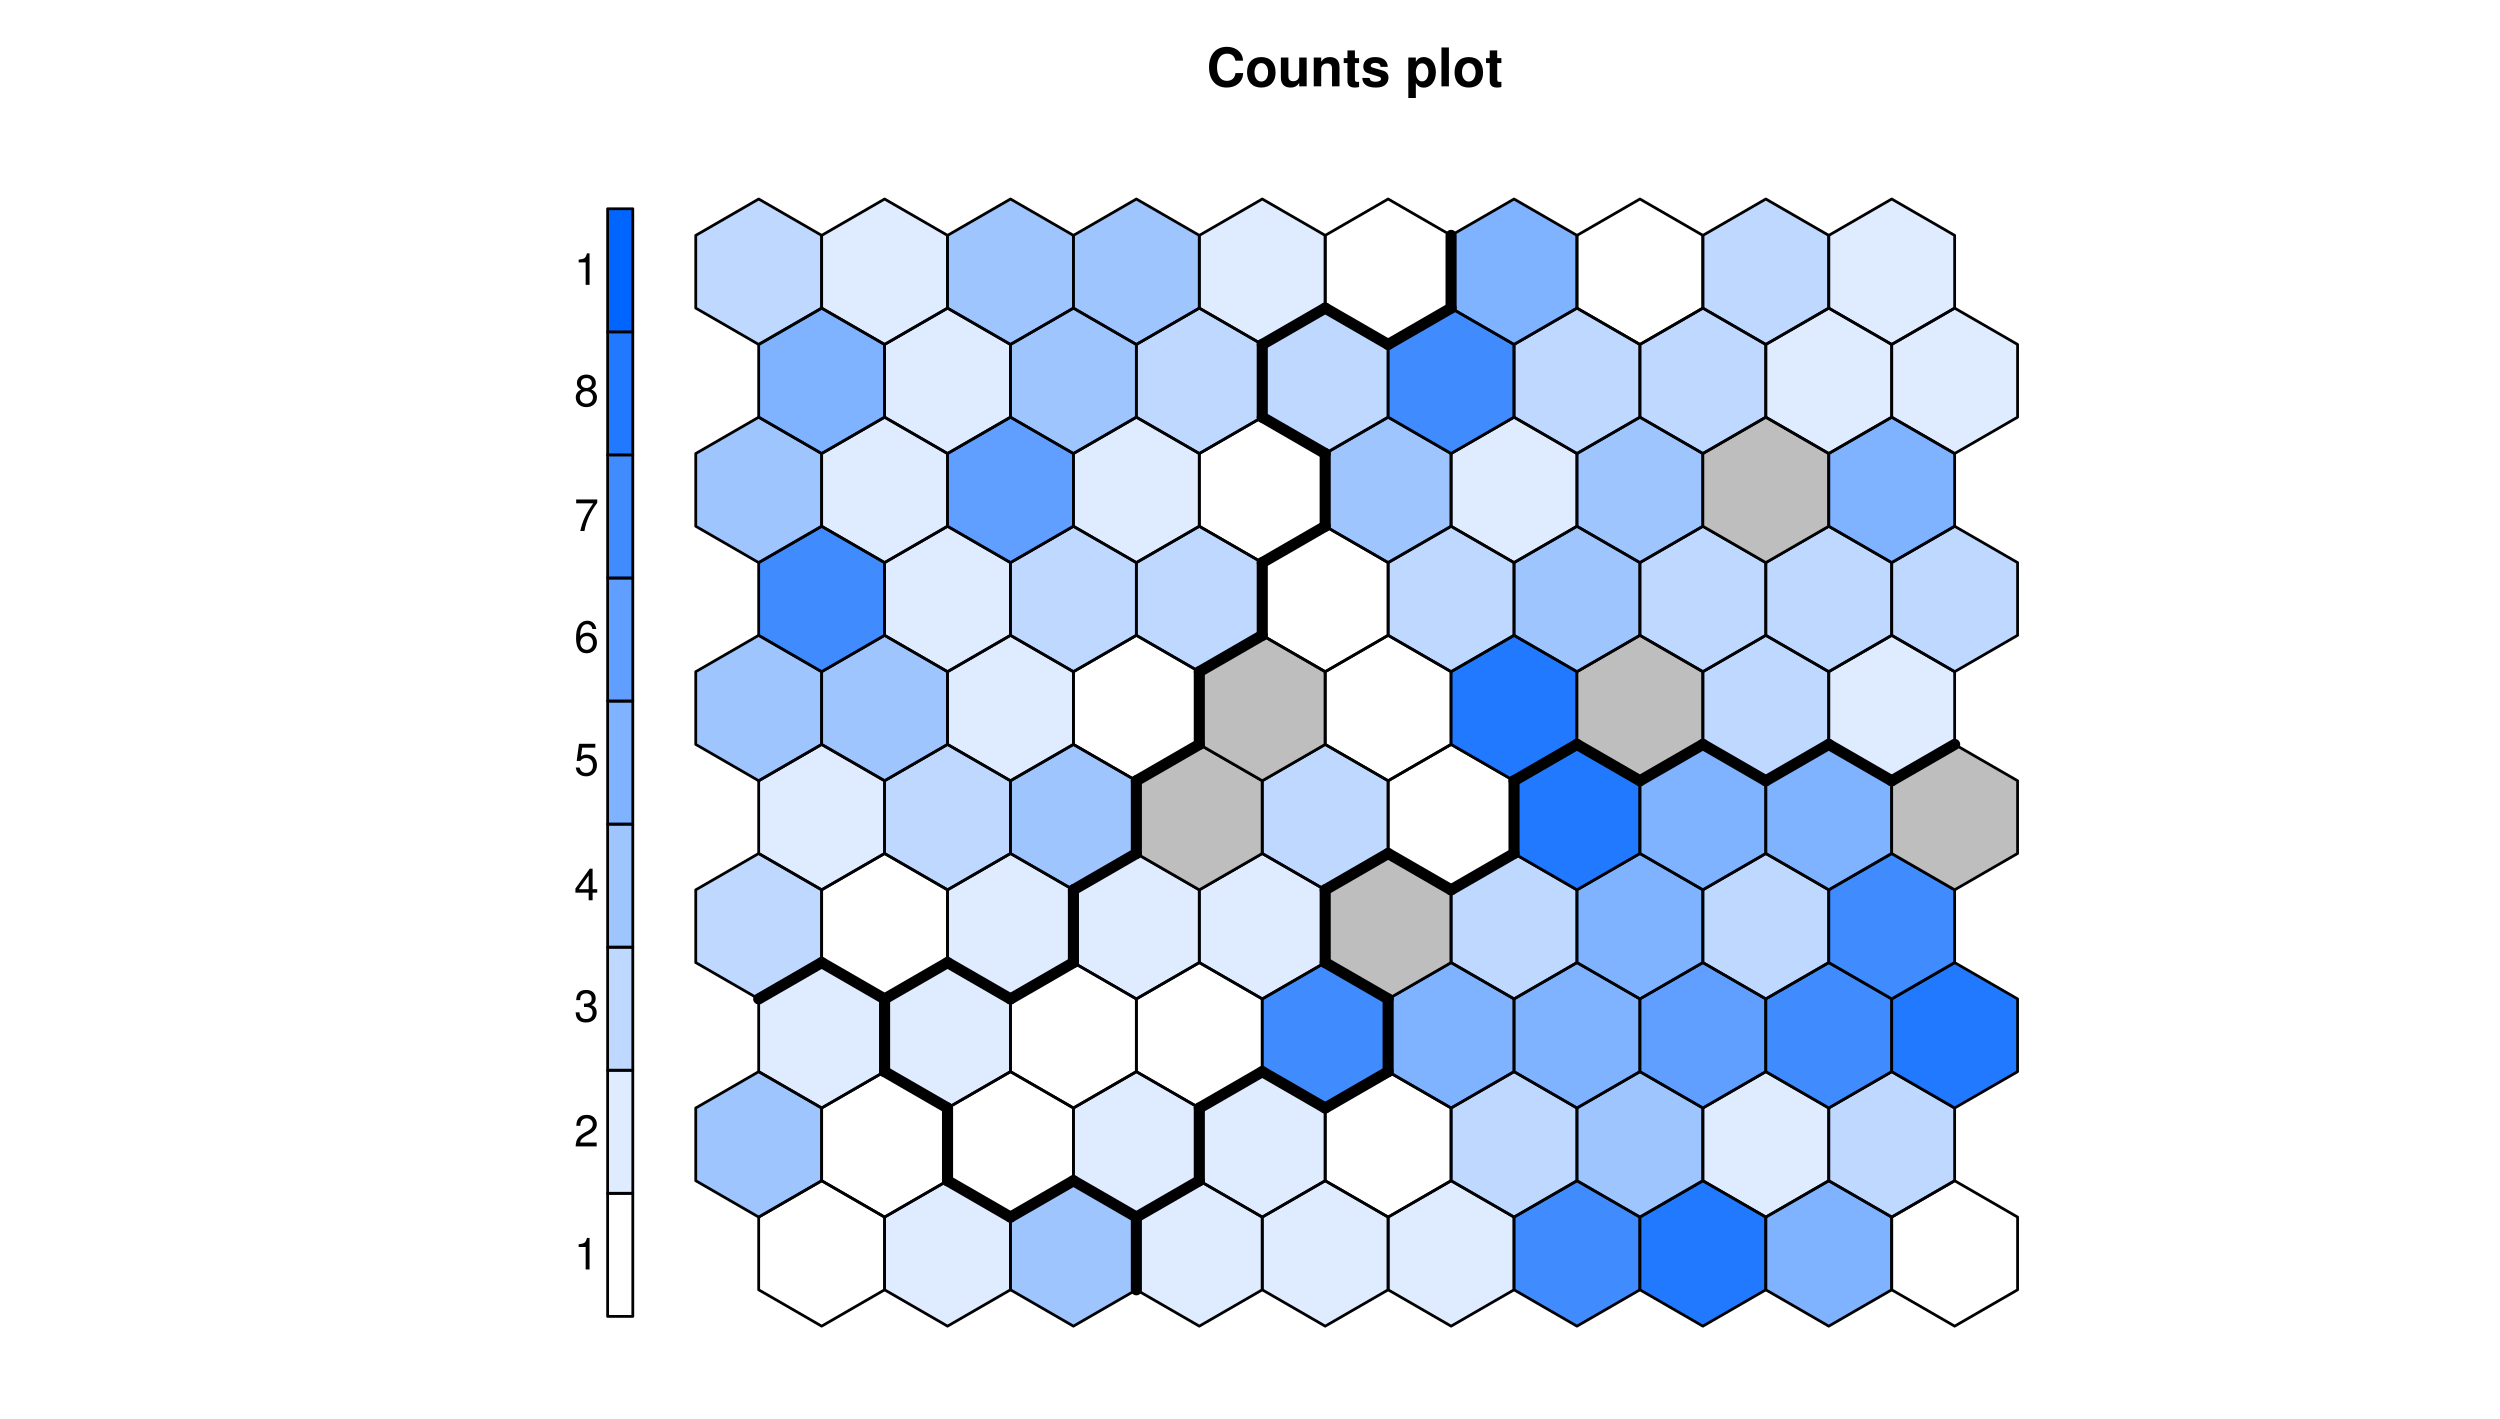 <?xml version="1.0" encoding="UTF-8"?>
<svg xmlns="http://www.w3.org/2000/svg" xmlns:xlink="http://www.w3.org/1999/xlink" width="675pt" height="383pt" viewBox="0 0 675 383" version="1.1">
<defs>
<g>
<symbol overflow="visible" id="glyph0-0">
<path style="stroke:none;" d=""/>
</symbol>
<symbol overflow="visible" id="glyph0-1">
<path style="stroke:none;" d="M 9.828 -6.938 C 9.75 -7.844 9.562 -8.422 9.125 -9.016 C 8.312 -10.078 7.016 -10.672 5.453 -10.672 C 2.484 -10.672 0.641 -8.562 0.641 -5.156 C 0.641 -1.781 2.469 0.328 5.391 0.328 C 8 0.328 9.734 -1.188 9.875 -3.594 L 7.766 -3.594 C 7.641 -2.25 6.781 -1.484 5.453 -1.484 C 3.781 -1.484 2.797 -2.844 2.797 -5.125 C 2.797 -7.453 3.812 -8.828 5.516 -8.828 C 6.266 -8.828 6.891 -8.578 7.297 -8.062 C 7.516 -7.781 7.641 -7.5 7.766 -6.938 Z M 9.828 -6.938 "/>
</symbol>
<symbol overflow="visible" id="glyph0-2">
<path style="stroke:none;" d="M 4.344 -7.906 C 1.953 -7.906 0.5 -6.344 0.5 -3.781 C 0.5 -1.219 1.953 0.328 4.344 0.328 C 6.719 0.328 8.203 -1.234 8.203 -3.734 C 8.203 -6.375 6.766 -7.906 4.344 -7.906 Z M 4.344 -6.281 C 5.453 -6.281 6.188 -5.281 6.188 -3.766 C 6.188 -2.312 5.438 -1.297 4.344 -1.297 C 3.25 -1.297 2.516 -2.312 2.516 -3.781 C 2.516 -5.266 3.25 -6.281 4.344 -6.281 Z M 4.344 -6.281 "/>
</symbol>
<symbol overflow="visible" id="glyph0-3">
<path style="stroke:none;" d="M 7.797 0 L 7.797 -7.781 L 5.781 -7.781 L 5.781 -2.906 C 5.781 -1.984 5.125 -1.391 4.156 -1.391 C 3.281 -1.391 2.859 -1.844 2.859 -2.781 L 2.859 -7.781 L 0.828 -7.781 L 0.828 -2.359 C 0.828 -0.641 1.781 0.328 3.438 0.328 C 4.5 0.328 5.203 -0.062 5.781 -0.922 L 5.781 0 Z M 7.797 0 "/>
</symbol>
<symbol overflow="visible" id="glyph0-4">
<path style="stroke:none;" d="M 0.906 -7.781 L 0.906 0 L 2.922 0 L 2.922 -4.672 C 2.922 -5.594 3.578 -6.188 4.547 -6.188 C 5.422 -6.188 5.844 -5.719 5.844 -4.797 L 5.844 0 L 7.859 0 L 7.859 -5.219 C 7.859 -6.922 6.922 -7.906 5.266 -7.906 C 4.203 -7.906 3.5 -7.516 2.922 -6.656 L 2.922 -7.781 Z M 0.906 -7.781 "/>
</symbol>
<symbol overflow="visible" id="glyph0-5">
<path style="stroke:none;" d="M 4.344 -7.625 L 3.219 -7.625 L 3.219 -9.703 L 1.203 -9.703 L 1.203 -7.625 L 0.203 -7.625 L 0.203 -6.281 L 1.203 -6.281 L 1.203 -1.5 C 1.203 -0.281 1.844 0.328 3.172 0.328 C 3.609 0.328 3.969 0.281 4.344 0.172 L 4.344 -1.234 C 4.141 -1.203 4.016 -1.203 3.875 -1.203 C 3.344 -1.203 3.219 -1.359 3.219 -2.047 L 3.219 -6.281 L 4.344 -6.281 Z M 4.344 -7.625 "/>
</symbol>
<symbol overflow="visible" id="glyph0-6">
<path style="stroke:none;" d="M 7.281 -5.266 C 7.25 -6.922 5.984 -7.906 3.891 -7.906 C 1.922 -7.906 0.688 -6.922 0.688 -5.312 C 0.688 -4.797 0.844 -4.344 1.125 -4.047 C 1.391 -3.781 1.641 -3.641 2.391 -3.406 L 4.797 -2.656 C 5.297 -2.5 5.469 -2.328 5.469 -2.016 C 5.469 -1.547 4.906 -1.25 3.969 -1.25 C 3.453 -1.25 3.047 -1.359 2.781 -1.531 C 2.562 -1.688 2.484 -1.844 2.391 -2.266 L 0.422 -2.266 C 0.469 -0.562 1.734 0.328 4.094 0.328 C 5.172 0.328 6 0.094 6.562 -0.359 C 7.141 -0.828 7.484 -1.547 7.484 -2.312 C 7.484 -3.312 6.984 -3.969 5.969 -4.266 L 3.422 -5 C 2.859 -5.172 2.703 -5.281 2.703 -5.609 C 2.703 -6.031 3.172 -6.328 3.875 -6.328 C 4.844 -6.328 5.312 -5.984 5.328 -5.266 Z M 7.281 -5.266 "/>
</symbol>
<symbol overflow="visible" id="glyph0-7">
<path style="stroke:none;" d=""/>
</symbol>
<symbol overflow="visible" id="glyph0-8">
<path style="stroke:none;" d="M 2.859 -7.781 L 0.828 -7.781 L 0.828 3.141 L 2.859 3.141 L 2.859 -0.922 C 3.344 -0.062 4.031 0.344 5.016 0.344 C 6.891 0.344 8.266 -1.406 8.266 -3.781 C 8.266 -4.875 7.953 -5.969 7.438 -6.688 C 6.922 -7.422 5.953 -7.906 5.016 -7.906 C 4.031 -7.906 3.344 -7.484 2.859 -6.625 Z M 4.547 -6.219 C 5.578 -6.219 6.25 -5.234 6.25 -3.75 C 6.25 -2.328 5.547 -1.344 4.547 -1.344 C 3.547 -1.344 2.859 -2.312 2.859 -3.781 C 2.859 -5.234 3.547 -6.219 4.547 -6.219 Z M 4.547 -6.219 "/>
</symbol>
<symbol overflow="visible" id="glyph0-9">
<path style="stroke:none;" d="M 2.984 -10.5 L 0.969 -10.5 L 0.969 0 L 2.984 0 Z M 2.984 -10.5 "/>
</symbol>
<symbol overflow="visible" id="glyph1-0">
<path style="stroke:none;" d=""/>
</symbol>
<symbol overflow="visible" id="glyph1-1">
<path style="stroke:none;" d="M 3.109 -6.062 L 3.109 0 L 4.156 0 L 4.156 -8.516 L 3.469 -8.516 C 3.094 -7.203 2.859 -7.016 1.219 -6.812 L 1.219 -6.062 Z M 3.109 -6.062 "/>
</symbol>
<symbol overflow="visible" id="glyph1-2">
<path style="stroke:none;" d="M 6.078 -1.047 L 1.594 -1.047 C 1.703 -1.734 2.094 -2.188 3.125 -2.797 L 4.328 -3.438 C 5.516 -4.094 6.125 -4.969 6.125 -6.016 C 6.125 -6.719 5.844 -7.375 5.344 -7.844 C 4.844 -8.297 4.219 -8.516 3.406 -8.516 C 2.328 -8.516 1.531 -8.125 1.062 -7.406 C 0.75 -6.953 0.625 -6.422 0.594 -5.562 L 1.656 -5.562 C 1.688 -6.125 1.766 -6.484 1.906 -6.75 C 2.188 -7.266 2.734 -7.578 3.375 -7.578 C 4.328 -7.578 5.047 -6.906 5.047 -5.984 C 5.047 -5.312 4.656 -4.734 3.906 -4.312 L 2.797 -3.688 C 1.016 -2.672 0.5 -1.875 0.406 0 L 6.078 0 Z M 6.078 -1.047 "/>
</symbol>
<symbol overflow="visible" id="glyph1-3">
<path style="stroke:none;" d="M 2.656 -3.906 L 3.234 -3.906 C 4.391 -3.906 4.984 -3.391 4.984 -2.359 C 4.984 -1.297 4.328 -0.656 3.234 -0.656 C 2.078 -0.656 1.516 -1.234 1.438 -2.469 L 0.391 -2.469 C 0.438 -1.781 0.547 -1.344 0.75 -0.953 C 1.188 -0.141 2.031 0.281 3.188 0.281 C 4.938 0.281 6.078 -0.766 6.078 -2.375 C 6.078 -3.453 5.656 -4.062 4.625 -4.406 C 5.422 -4.719 5.812 -5.312 5.812 -6.172 C 5.812 -7.625 4.844 -8.516 3.234 -8.516 C 1.516 -8.516 0.594 -7.578 0.562 -5.766 L 1.625 -5.766 C 1.625 -6.281 1.688 -6.562 1.812 -6.828 C 2.047 -7.297 2.578 -7.578 3.234 -7.578 C 4.172 -7.578 4.734 -7.031 4.734 -6.125 C 4.734 -5.531 4.531 -5.172 4.062 -4.984 C 3.766 -4.859 3.391 -4.812 2.656 -4.797 Z M 2.656 -3.906 "/>
</symbol>
<symbol overflow="visible" id="glyph1-4">
<path style="stroke:none;" d="M 3.922 -2.047 L 3.922 0 L 4.984 0 L 4.984 -2.047 L 6.234 -2.047 L 6.234 -2.984 L 4.984 -2.984 L 4.984 -8.516 L 4.203 -8.516 L 0.344 -3.156 L 0.344 -2.047 Z M 3.922 -2.984 L 1.266 -2.984 L 3.922 -6.703 Z M 3.922 -2.984 "/>
</symbol>
<symbol overflow="visible" id="glyph1-5">
<path style="stroke:none;" d="M 5.719 -8.516 L 1.312 -8.516 L 0.688 -3.875 L 1.656 -3.875 C 2.141 -4.469 2.562 -4.672 3.219 -4.672 C 4.359 -4.672 5.078 -3.891 5.078 -2.625 C 5.078 -1.406 4.375 -0.656 3.219 -0.656 C 2.297 -0.656 1.734 -1.125 1.469 -2.094 L 0.422 -2.094 C 0.562 -1.391 0.688 -1.062 0.938 -0.75 C 1.422 -0.094 2.281 0.281 3.234 0.281 C 4.953 0.281 6.156 -0.969 6.156 -2.766 C 6.156 -4.453 5.047 -5.609 3.406 -5.609 C 2.812 -5.609 2.328 -5.453 1.844 -5.094 L 2.172 -7.469 L 5.719 -7.469 Z M 5.719 -8.516 "/>
</symbol>
<symbol overflow="visible" id="glyph1-6">
<path style="stroke:none;" d="M 5.969 -6.281 C 5.766 -7.688 4.859 -8.516 3.562 -8.516 C 2.625 -8.516 1.781 -8.047 1.281 -7.297 C 0.75 -6.469 0.516 -5.422 0.516 -3.875 C 0.516 -2.453 0.734 -1.531 1.234 -0.781 C 1.688 -0.094 2.438 0.281 3.375 0.281 C 4.984 0.281 6.156 -0.922 6.156 -2.594 C 6.156 -4.172 5.078 -5.297 3.547 -5.297 C 2.719 -5.297 2.047 -4.969 1.594 -4.344 C 1.609 -6.422 2.281 -7.578 3.484 -7.578 C 4.234 -7.578 4.75 -7.109 4.922 -6.281 Z M 3.422 -4.359 C 4.438 -4.359 5.078 -3.641 5.078 -2.516 C 5.078 -1.438 4.359 -0.656 3.391 -0.656 C 2.406 -0.656 1.656 -1.469 1.656 -2.562 C 1.656 -3.625 2.375 -4.359 3.422 -4.359 Z M 3.422 -4.359 "/>
</symbol>
<symbol overflow="visible" id="glyph1-7">
<path style="stroke:none;" d="M 6.234 -8.516 L 0.547 -8.516 L 0.547 -7.469 L 5.141 -7.469 C 3.125 -4.578 2.297 -2.797 1.656 0 L 2.781 0 C 3.25 -2.719 4.312 -5.062 6.234 -7.625 Z M 6.234 -8.516 "/>
</symbol>
<symbol overflow="visible" id="glyph1-8">
<path style="stroke:none;" d="M 4.688 -4.469 C 5.562 -5 5.859 -5.438 5.859 -6.234 C 5.859 -7.578 4.812 -8.516 3.297 -8.516 C 1.797 -8.516 0.75 -7.578 0.75 -6.234 C 0.75 -5.453 1.031 -5.016 1.891 -4.469 C 0.922 -4.016 0.438 -3.297 0.438 -2.359 C 0.438 -0.797 1.625 0.281 3.297 0.281 C 4.984 0.281 6.156 -0.797 6.156 -2.359 C 6.156 -3.297 5.672 -4.016 4.688 -4.469 Z M 3.297 -7.578 C 4.203 -7.578 4.781 -7.047 4.781 -6.219 C 4.781 -5.422 4.188 -4.891 3.297 -4.891 C 2.406 -4.891 1.828 -5.422 1.828 -6.234 C 1.828 -7.047 2.406 -7.578 3.297 -7.578 Z M 3.297 -4.016 C 4.359 -4.016 5.078 -3.344 5.078 -2.344 C 5.078 -1.328 4.359 -0.656 3.281 -0.656 C 2.25 -0.656 1.531 -1.344 1.531 -2.344 C 1.531 -3.344 2.25 -4.016 3.297 -4.016 Z M 3.297 -4.016 "/>
</symbol>
</g>
</defs>
<g id="surface2272">
<rect x="0" y="0" width="675" height="383" style="fill:rgb(100%,100%,100%);fill-opacity:1;stroke:none;"/>
<g style="fill:rgb(0%,0%,0%);fill-opacity:1;">
  <use xlink:href="#glyph0-1" x="325.801" y="23.315"/>
  <use xlink:href="#glyph0-2" x="336.202" y="23.315"/>
  <use xlink:href="#glyph0-3" x="345.004" y="23.315"/>
  <use xlink:href="#glyph0-4" x="353.806" y="23.315"/>
  <use xlink:href="#glyph0-5" x="362.607" y="23.315"/>
  <use xlink:href="#glyph0-6" x="367.404" y="23.315"/>
  <use xlink:href="#glyph0-7" x="375.414" y="23.315"/>
  <use xlink:href="#glyph0-8" x="379.419" y="23.315"/>
  <use xlink:href="#glyph0-9" x="388.221" y="23.315"/>
  <use xlink:href="#glyph0-2" x="392.226" y="23.315"/>
  <use xlink:href="#glyph0-5" x="401.027" y="23.315"/>
</g>
<path style="fill:none;stroke-width:0.75;stroke-linecap:round;stroke-linejoin:round;stroke:rgb(0%,0%,0%);stroke-opacity:1;stroke-miterlimit:10;" d="M 204.848 348.246 L 204.848 328.613 L 221.844 318.797 L 238.836 328.613 L 238.836 348.246 L 221.844 358.062 L 204.848 348.246 "/>
<path style="fill-rule:nonzero;fill:rgb(0%,40%,100%);fill-opacity:0.125;stroke-width:0.75;stroke-linecap:round;stroke-linejoin:round;stroke:rgb(0%,0%,0%);stroke-opacity:1;stroke-miterlimit:10;" d="M 238.836 348.246 L 238.836 328.613 L 255.832 318.797 L 272.828 328.613 L 272.828 348.246 L 255.832 358.062 Z M 238.836 348.246 "/>
<path style="fill-rule:nonzero;fill:rgb(0%,40%,100%);fill-opacity:0.376;stroke-width:0.75;stroke-linecap:round;stroke-linejoin:round;stroke:rgb(0%,0%,0%);stroke-opacity:1;stroke-miterlimit:10;" d="M 272.828 348.246 L 272.828 328.613 L 289.824 318.797 L 306.816 328.613 L 306.816 348.246 L 289.824 358.062 Z M 272.828 348.246 "/>
<path style="fill-rule:nonzero;fill:rgb(0%,40%,100%);fill-opacity:0.125;stroke-width:0.75;stroke-linecap:round;stroke-linejoin:round;stroke:rgb(0%,0%,0%);stroke-opacity:1;stroke-miterlimit:10;" d="M 306.816 348.246 L 306.816 328.613 L 323.812 318.797 L 340.809 328.613 L 340.809 348.246 L 323.812 358.062 Z M 306.816 348.246 "/>
<path style="fill-rule:nonzero;fill:rgb(0%,40%,100%);fill-opacity:0.125;stroke-width:0.75;stroke-linecap:round;stroke-linejoin:round;stroke:rgb(0%,0%,0%);stroke-opacity:1;stroke-miterlimit:10;" d="M 340.809 348.246 L 340.809 328.613 L 357.801 318.797 L 374.797 328.613 L 374.797 348.246 L 357.801 358.062 Z M 340.809 348.246 "/>
<path style="fill-rule:nonzero;fill:rgb(0%,40%,100%);fill-opacity:0.125;stroke-width:0.75;stroke-linecap:round;stroke-linejoin:round;stroke:rgb(0%,0%,0%);stroke-opacity:1;stroke-miterlimit:10;" d="M 374.797 348.246 L 374.797 328.613 L 391.793 318.797 L 408.789 328.613 L 408.789 348.246 L 391.793 358.062 Z M 374.797 348.246 "/>
<path style="fill-rule:nonzero;fill:rgb(0%,40%,100%);fill-opacity:0.749;stroke-width:0.75;stroke-linecap:round;stroke-linejoin:round;stroke:rgb(0%,0%,0%);stroke-opacity:1;stroke-miterlimit:10;" d="M 408.789 348.246 L 408.789 328.613 L 425.781 318.797 L 442.777 328.613 L 442.777 348.246 L 425.781 358.062 Z M 408.789 348.246 "/>
<path style="fill-rule:nonzero;fill:rgb(0%,40%,100%);fill-opacity:0.875;stroke-width:0.75;stroke-linecap:round;stroke-linejoin:round;stroke:rgb(0%,0%,0%);stroke-opacity:1;stroke-miterlimit:10;" d="M 442.777 348.246 L 442.777 328.613 L 459.773 318.797 L 476.766 328.613 L 476.766 348.246 L 459.773 358.062 Z M 442.777 348.246 "/>
<path style="fill-rule:nonzero;fill:rgb(0%,40%,100%);fill-opacity:0.502;stroke-width:0.75;stroke-linecap:round;stroke-linejoin:round;stroke:rgb(0%,0%,0%);stroke-opacity:1;stroke-miterlimit:10;" d="M 476.766 348.246 L 476.766 328.613 L 493.762 318.797 L 510.758 328.613 L 510.758 348.246 L 493.762 358.062 Z M 476.766 348.246 "/>
<path style="fill:none;stroke-width:0.75;stroke-linecap:round;stroke-linejoin:round;stroke:rgb(0%,0%,0%);stroke-opacity:1;stroke-miterlimit:10;" d="M 510.758 348.246 L 510.758 328.613 L 527.754 318.797 L 544.746 328.613 L 544.746 348.246 L 527.754 358.062 L 510.758 348.246 "/>
<path style="fill-rule:nonzero;fill:rgb(0%,40%,100%);fill-opacity:0.376;stroke-width:0.75;stroke-linecap:round;stroke-linejoin:round;stroke:rgb(0%,0%,0%);stroke-opacity:1;stroke-miterlimit:10;" d="M 187.852 318.797 L 187.852 299.16 L 204.848 289.344 L 221.844 299.16 L 221.844 318.797 L 204.848 328.613 Z M 187.852 318.797 "/>
<path style="fill:none;stroke-width:0.75;stroke-linecap:round;stroke-linejoin:round;stroke:rgb(0%,0%,0%);stroke-opacity:1;stroke-miterlimit:10;" d="M 221.844 318.797 L 221.844 299.16 L 238.836 289.344 L 255.832 299.16 L 255.832 318.797 L 238.836 328.613 L 221.844 318.797 "/>
<path style="fill:none;stroke-width:0.75;stroke-linecap:round;stroke-linejoin:round;stroke:rgb(0%,0%,0%);stroke-opacity:1;stroke-miterlimit:10;" d="M 255.832 318.797 L 255.832 299.16 L 272.828 289.344 L 289.824 299.16 L 289.824 318.797 L 272.828 328.613 L 255.832 318.797 "/>
<path style="fill-rule:nonzero;fill:rgb(0%,40%,100%);fill-opacity:0.125;stroke-width:0.75;stroke-linecap:round;stroke-linejoin:round;stroke:rgb(0%,0%,0%);stroke-opacity:1;stroke-miterlimit:10;" d="M 289.824 318.797 L 289.824 299.16 L 306.816 289.344 L 323.812 299.16 L 323.812 318.797 L 306.816 328.613 Z M 289.824 318.797 "/>
<path style="fill-rule:nonzero;fill:rgb(0%,40%,100%);fill-opacity:0.125;stroke-width:0.75;stroke-linecap:round;stroke-linejoin:round;stroke:rgb(0%,0%,0%);stroke-opacity:1;stroke-miterlimit:10;" d="M 323.812 318.797 L 323.812 299.16 L 340.809 289.344 L 357.801 299.16 L 357.801 318.797 L 340.809 328.613 Z M 323.812 318.797 "/>
<path style="fill:none;stroke-width:0.75;stroke-linecap:round;stroke-linejoin:round;stroke:rgb(0%,0%,0%);stroke-opacity:1;stroke-miterlimit:10;" d="M 357.801 318.797 L 357.801 299.16 L 374.797 289.344 L 391.793 299.16 L 391.793 318.797 L 374.797 328.613 L 357.801 318.797 "/>
<path style="fill-rule:nonzero;fill:rgb(0%,40%,100%);fill-opacity:0.251;stroke-width:0.75;stroke-linecap:round;stroke-linejoin:round;stroke:rgb(0%,0%,0%);stroke-opacity:1;stroke-miterlimit:10;" d="M 391.793 318.797 L 391.793 299.16 L 408.789 289.344 L 425.781 299.16 L 425.781 318.797 L 408.789 328.613 Z M 391.793 318.797 "/>
<path style="fill-rule:nonzero;fill:rgb(0%,40%,100%);fill-opacity:0.376;stroke-width:0.75;stroke-linecap:round;stroke-linejoin:round;stroke:rgb(0%,0%,0%);stroke-opacity:1;stroke-miterlimit:10;" d="M 425.781 318.797 L 425.781 299.16 L 442.777 289.344 L 459.773 299.16 L 459.773 318.797 L 442.777 328.613 Z M 425.781 318.797 "/>
<path style="fill-rule:nonzero;fill:rgb(0%,40%,100%);fill-opacity:0.125;stroke-width:0.75;stroke-linecap:round;stroke-linejoin:round;stroke:rgb(0%,0%,0%);stroke-opacity:1;stroke-miterlimit:10;" d="M 459.773 318.797 L 459.773 299.16 L 476.766 289.344 L 493.762 299.16 L 493.762 318.797 L 476.766 328.613 Z M 459.773 318.797 "/>
<path style="fill-rule:nonzero;fill:rgb(0%,40%,100%);fill-opacity:0.251;stroke-width:0.75;stroke-linecap:round;stroke-linejoin:round;stroke:rgb(0%,0%,0%);stroke-opacity:1;stroke-miterlimit:10;" d="M 493.762 318.797 L 493.762 299.16 L 510.758 289.344 L 527.754 299.16 L 527.754 318.797 L 510.758 328.613 Z M 493.762 318.797 "/>
<path style="fill-rule:nonzero;fill:rgb(0%,40%,100%);fill-opacity:0.125;stroke-width:0.75;stroke-linecap:round;stroke-linejoin:round;stroke:rgb(0%,0%,0%);stroke-opacity:1;stroke-miterlimit:10;" d="M 204.848 289.344 L 204.848 269.711 L 221.844 259.895 L 238.836 269.711 L 238.836 289.344 L 221.844 299.16 Z M 204.848 289.344 "/>
<path style="fill-rule:nonzero;fill:rgb(0%,40%,100%);fill-opacity:0.125;stroke-width:0.75;stroke-linecap:round;stroke-linejoin:round;stroke:rgb(0%,0%,0%);stroke-opacity:1;stroke-miterlimit:10;" d="M 238.836 289.344 L 238.836 269.711 L 255.832 259.895 L 272.828 269.711 L 272.828 289.344 L 255.832 299.16 Z M 238.836 289.344 "/>
<path style="fill:none;stroke-width:0.75;stroke-linecap:round;stroke-linejoin:round;stroke:rgb(0%,0%,0%);stroke-opacity:1;stroke-miterlimit:10;" d="M 272.828 289.344 L 272.828 269.711 L 289.824 259.895 L 306.816 269.711 L 306.816 289.344 L 289.824 299.16 L 272.828 289.344 "/>
<path style="fill:none;stroke-width:0.75;stroke-linecap:round;stroke-linejoin:round;stroke:rgb(0%,0%,0%);stroke-opacity:1;stroke-miterlimit:10;" d="M 306.816 289.344 L 306.816 269.711 L 323.812 259.895 L 340.809 269.711 L 340.809 289.344 L 323.812 299.16 L 306.816 289.344 "/>
<path style="fill-rule:nonzero;fill:rgb(0%,40%,100%);fill-opacity:0.749;stroke-width:0.75;stroke-linecap:round;stroke-linejoin:round;stroke:rgb(0%,0%,0%);stroke-opacity:1;stroke-miterlimit:10;" d="M 340.809 289.344 L 340.809 269.711 L 357.801 259.895 L 374.797 269.711 L 374.797 289.344 L 357.801 299.16 Z M 340.809 289.344 "/>
<path style="fill-rule:nonzero;fill:rgb(0%,40%,100%);fill-opacity:0.502;stroke-width:0.75;stroke-linecap:round;stroke-linejoin:round;stroke:rgb(0%,0%,0%);stroke-opacity:1;stroke-miterlimit:10;" d="M 374.797 289.344 L 374.797 269.711 L 391.793 259.895 L 408.789 269.711 L 408.789 289.344 L 391.793 299.16 Z M 374.797 289.344 "/>
<path style="fill-rule:nonzero;fill:rgb(0%,40%,100%);fill-opacity:0.502;stroke-width:0.75;stroke-linecap:round;stroke-linejoin:round;stroke:rgb(0%,0%,0%);stroke-opacity:1;stroke-miterlimit:10;" d="M 408.789 289.344 L 408.789 269.711 L 425.781 259.895 L 442.777 269.711 L 442.777 289.344 L 425.781 299.16 Z M 408.789 289.344 "/>
<path style="fill-rule:nonzero;fill:rgb(0%,40%,100%);fill-opacity:0.624;stroke-width:0.75;stroke-linecap:round;stroke-linejoin:round;stroke:rgb(0%,0%,0%);stroke-opacity:1;stroke-miterlimit:10;" d="M 442.777 289.344 L 442.777 269.711 L 459.773 259.895 L 476.766 269.711 L 476.766 289.344 L 459.773 299.16 Z M 442.777 289.344 "/>
<path style="fill-rule:nonzero;fill:rgb(0%,40%,100%);fill-opacity:0.749;stroke-width:0.75;stroke-linecap:round;stroke-linejoin:round;stroke:rgb(0%,0%,0%);stroke-opacity:1;stroke-miterlimit:10;" d="M 476.766 289.344 L 476.766 269.711 L 493.762 259.895 L 510.758 269.711 L 510.758 289.344 L 493.762 299.16 Z M 476.766 289.344 "/>
<path style="fill-rule:nonzero;fill:rgb(0%,40%,100%);fill-opacity:0.875;stroke-width:0.75;stroke-linecap:round;stroke-linejoin:round;stroke:rgb(0%,0%,0%);stroke-opacity:1;stroke-miterlimit:10;" d="M 510.758 289.344 L 510.758 269.711 L 527.754 259.895 L 544.746 269.711 L 544.746 289.344 L 527.754 299.16 Z M 510.758 289.344 "/>
<path style="fill-rule:nonzero;fill:rgb(0%,40%,100%);fill-opacity:0.251;stroke-width:0.75;stroke-linecap:round;stroke-linejoin:round;stroke:rgb(0%,0%,0%);stroke-opacity:1;stroke-miterlimit:10;" d="M 187.852 259.895 L 187.852 240.258 L 204.848 230.441 L 221.844 240.258 L 221.844 259.895 L 204.848 269.711 Z M 187.852 259.895 "/>
<path style="fill:none;stroke-width:0.75;stroke-linecap:round;stroke-linejoin:round;stroke:rgb(0%,0%,0%);stroke-opacity:1;stroke-miterlimit:10;" d="M 221.844 259.895 L 221.844 240.258 L 238.836 230.441 L 255.832 240.258 L 255.832 259.895 L 238.836 269.711 L 221.844 259.895 "/>
<path style="fill-rule:nonzero;fill:rgb(0%,40%,100%);fill-opacity:0.125;stroke-width:0.75;stroke-linecap:round;stroke-linejoin:round;stroke:rgb(0%,0%,0%);stroke-opacity:1;stroke-miterlimit:10;" d="M 255.832 259.895 L 255.832 240.258 L 272.828 230.441 L 289.824 240.258 L 289.824 259.895 L 272.828 269.711 Z M 255.832 259.895 "/>
<path style="fill-rule:nonzero;fill:rgb(0%,40%,100%);fill-opacity:0.125;stroke-width:0.75;stroke-linecap:round;stroke-linejoin:round;stroke:rgb(0%,0%,0%);stroke-opacity:1;stroke-miterlimit:10;" d="M 289.824 259.895 L 289.824 240.258 L 306.816 230.441 L 323.812 240.258 L 323.812 259.895 L 306.816 269.711 Z M 289.824 259.895 "/>
<path style="fill-rule:nonzero;fill:rgb(0%,40%,100%);fill-opacity:0.125;stroke-width:0.75;stroke-linecap:round;stroke-linejoin:round;stroke:rgb(0%,0%,0%);stroke-opacity:1;stroke-miterlimit:10;" d="M 323.812 259.895 L 323.812 240.258 L 340.809 230.441 L 357.801 240.258 L 357.801 259.895 L 340.809 269.711 Z M 323.812 259.895 "/>
<path style="fill-rule:nonzero;fill:rgb(74.51%,74.51%,74.51%);fill-opacity:1;stroke-width:0.75;stroke-linecap:round;stroke-linejoin:round;stroke:rgb(0%,0%,0%);stroke-opacity:1;stroke-miterlimit:10;" d="M 357.801 259.895 L 357.801 240.258 L 374.797 230.441 L 391.793 240.258 L 391.793 259.895 L 374.797 269.711 Z M 357.801 259.895 "/>
<path style="fill-rule:nonzero;fill:rgb(0%,40%,100%);fill-opacity:0.251;stroke-width:0.75;stroke-linecap:round;stroke-linejoin:round;stroke:rgb(0%,0%,0%);stroke-opacity:1;stroke-miterlimit:10;" d="M 391.793 259.895 L 391.793 240.258 L 408.789 230.441 L 425.781 240.258 L 425.781 259.895 L 408.789 269.711 Z M 391.793 259.895 "/>
<path style="fill-rule:nonzero;fill:rgb(0%,40%,100%);fill-opacity:0.502;stroke-width:0.75;stroke-linecap:round;stroke-linejoin:round;stroke:rgb(0%,0%,0%);stroke-opacity:1;stroke-miterlimit:10;" d="M 425.781 259.895 L 425.781 240.258 L 442.777 230.441 L 459.773 240.258 L 459.773 259.895 L 442.777 269.711 Z M 425.781 259.895 "/>
<path style="fill-rule:nonzero;fill:rgb(0%,40%,100%);fill-opacity:0.251;stroke-width:0.75;stroke-linecap:round;stroke-linejoin:round;stroke:rgb(0%,0%,0%);stroke-opacity:1;stroke-miterlimit:10;" d="M 459.773 259.895 L 459.773 240.258 L 476.766 230.441 L 493.762 240.258 L 493.762 259.895 L 476.766 269.711 Z M 459.773 259.895 "/>
<path style="fill-rule:nonzero;fill:rgb(0%,40%,100%);fill-opacity:0.749;stroke-width:0.75;stroke-linecap:round;stroke-linejoin:round;stroke:rgb(0%,0%,0%);stroke-opacity:1;stroke-miterlimit:10;" d="M 493.762 259.895 L 493.762 240.258 L 510.758 230.441 L 527.754 240.258 L 527.754 259.895 L 510.758 269.711 Z M 493.762 259.895 "/>
<path style="fill-rule:nonzero;fill:rgb(0%,40%,100%);fill-opacity:0.125;stroke-width:0.75;stroke-linecap:round;stroke-linejoin:round;stroke:rgb(0%,0%,0%);stroke-opacity:1;stroke-miterlimit:10;" d="M 204.848 230.441 L 204.848 210.809 L 221.844 200.992 L 238.836 210.809 L 238.836 230.441 L 221.844 240.258 Z M 204.848 230.441 "/>
<path style="fill-rule:nonzero;fill:rgb(0%,40%,100%);fill-opacity:0.251;stroke-width:0.75;stroke-linecap:round;stroke-linejoin:round;stroke:rgb(0%,0%,0%);stroke-opacity:1;stroke-miterlimit:10;" d="M 238.836 230.441 L 238.836 210.809 L 255.832 200.992 L 272.828 210.809 L 272.828 230.441 L 255.832 240.258 Z M 238.836 230.441 "/>
<path style="fill-rule:nonzero;fill:rgb(0%,40%,100%);fill-opacity:0.376;stroke-width:0.75;stroke-linecap:round;stroke-linejoin:round;stroke:rgb(0%,0%,0%);stroke-opacity:1;stroke-miterlimit:10;" d="M 272.828 230.441 L 272.828 210.809 L 289.824 200.992 L 306.816 210.809 L 306.816 230.441 L 289.824 240.258 Z M 272.828 230.441 "/>
<path style="fill-rule:nonzero;fill:rgb(74.51%,74.51%,74.51%);fill-opacity:1;stroke-width:0.75;stroke-linecap:round;stroke-linejoin:round;stroke:rgb(0%,0%,0%);stroke-opacity:1;stroke-miterlimit:10;" d="M 306.816 230.441 L 306.816 210.809 L 323.812 200.992 L 340.809 210.809 L 340.809 230.441 L 323.812 240.258 Z M 306.816 230.441 "/>
<path style="fill-rule:nonzero;fill:rgb(0%,40%,100%);fill-opacity:0.251;stroke-width:0.75;stroke-linecap:round;stroke-linejoin:round;stroke:rgb(0%,0%,0%);stroke-opacity:1;stroke-miterlimit:10;" d="M 340.809 230.441 L 340.809 210.809 L 357.801 200.992 L 374.797 210.809 L 374.797 230.441 L 357.801 240.258 Z M 340.809 230.441 "/>
<path style="fill:none;stroke-width:0.75;stroke-linecap:round;stroke-linejoin:round;stroke:rgb(0%,0%,0%);stroke-opacity:1;stroke-miterlimit:10;" d="M 374.797 230.441 L 374.797 210.809 L 391.793 200.992 L 408.789 210.809 L 408.789 230.441 L 391.793 240.258 L 374.797 230.441 "/>
<path style="fill-rule:nonzero;fill:rgb(0%,40%,100%);fill-opacity:0.875;stroke-width:0.75;stroke-linecap:round;stroke-linejoin:round;stroke:rgb(0%,0%,0%);stroke-opacity:1;stroke-miterlimit:10;" d="M 408.789 230.441 L 408.789 210.809 L 425.781 200.992 L 442.777 210.809 L 442.777 230.441 L 425.781 240.258 Z M 408.789 230.441 "/>
<path style="fill-rule:nonzero;fill:rgb(0%,40%,100%);fill-opacity:0.502;stroke-width:0.75;stroke-linecap:round;stroke-linejoin:round;stroke:rgb(0%,0%,0%);stroke-opacity:1;stroke-miterlimit:10;" d="M 442.777 230.441 L 442.777 210.809 L 459.773 200.992 L 476.766 210.809 L 476.766 230.441 L 459.773 240.258 Z M 442.777 230.441 "/>
<path style="fill-rule:nonzero;fill:rgb(0%,40%,100%);fill-opacity:0.502;stroke-width:0.75;stroke-linecap:round;stroke-linejoin:round;stroke:rgb(0%,0%,0%);stroke-opacity:1;stroke-miterlimit:10;" d="M 476.766 230.441 L 476.766 210.809 L 493.762 200.992 L 510.758 210.809 L 510.758 230.441 L 493.762 240.258 Z M 476.766 230.441 "/>
<path style="fill-rule:nonzero;fill:rgb(74.51%,74.51%,74.51%);fill-opacity:1;stroke-width:0.75;stroke-linecap:round;stroke-linejoin:round;stroke:rgb(0%,0%,0%);stroke-opacity:1;stroke-miterlimit:10;" d="M 510.758 230.441 L 510.758 210.809 L 527.754 200.992 L 544.746 210.809 L 544.746 230.441 L 527.754 240.258 Z M 510.758 230.441 "/>
<path style="fill-rule:nonzero;fill:rgb(0%,40%,100%);fill-opacity:0.376;stroke-width:0.75;stroke-linecap:round;stroke-linejoin:round;stroke:rgb(0%,0%,0%);stroke-opacity:1;stroke-miterlimit:10;" d="M 187.852 200.992 L 187.852 181.359 L 204.848 171.539 L 221.844 181.359 L 221.844 200.992 L 204.848 210.809 Z M 187.852 200.992 "/>
<path style="fill-rule:nonzero;fill:rgb(0%,40%,100%);fill-opacity:0.376;stroke-width:0.75;stroke-linecap:round;stroke-linejoin:round;stroke:rgb(0%,0%,0%);stroke-opacity:1;stroke-miterlimit:10;" d="M 221.844 200.992 L 221.844 181.359 L 238.836 171.539 L 255.832 181.359 L 255.832 200.992 L 238.836 210.809 Z M 221.844 200.992 "/>
<path style="fill-rule:nonzero;fill:rgb(0%,40%,100%);fill-opacity:0.125;stroke-width:0.75;stroke-linecap:round;stroke-linejoin:round;stroke:rgb(0%,0%,0%);stroke-opacity:1;stroke-miterlimit:10;" d="M 255.832 200.992 L 255.832 181.359 L 272.828 171.539 L 289.824 181.359 L 289.824 200.992 L 272.828 210.809 Z M 255.832 200.992 "/>
<path style="fill:none;stroke-width:0.75;stroke-linecap:round;stroke-linejoin:round;stroke:rgb(0%,0%,0%);stroke-opacity:1;stroke-miterlimit:10;" d="M 289.824 200.992 L 289.824 181.359 L 306.816 171.539 L 323.812 181.359 L 323.812 200.992 L 306.816 210.809 L 289.824 200.992 "/>
<path style="fill-rule:nonzero;fill:rgb(74.51%,74.51%,74.51%);fill-opacity:1;stroke-width:0.75;stroke-linecap:round;stroke-linejoin:round;stroke:rgb(0%,0%,0%);stroke-opacity:1;stroke-miterlimit:10;" d="M 323.812 200.992 L 323.812 181.359 L 340.809 171.539 L 357.801 181.359 L 357.801 200.992 L 340.809 210.809 Z M 323.812 200.992 "/>
<path style="fill:none;stroke-width:0.75;stroke-linecap:round;stroke-linejoin:round;stroke:rgb(0%,0%,0%);stroke-opacity:1;stroke-miterlimit:10;" d="M 357.801 200.992 L 357.801 181.359 L 374.797 171.539 L 391.793 181.359 L 391.793 200.992 L 374.797 210.809 L 357.801 200.992 "/>
<path style="fill-rule:nonzero;fill:rgb(0%,40%,100%);fill-opacity:0.875;stroke-width:0.75;stroke-linecap:round;stroke-linejoin:round;stroke:rgb(0%,0%,0%);stroke-opacity:1;stroke-miterlimit:10;" d="M 391.793 200.992 L 391.793 181.359 L 408.789 171.539 L 425.781 181.359 L 425.781 200.992 L 408.789 210.809 Z M 391.793 200.992 "/>
<path style="fill-rule:nonzero;fill:rgb(74.51%,74.51%,74.51%);fill-opacity:1;stroke-width:0.75;stroke-linecap:round;stroke-linejoin:round;stroke:rgb(0%,0%,0%);stroke-opacity:1;stroke-miterlimit:10;" d="M 425.781 200.992 L 425.781 181.359 L 442.777 171.539 L 459.773 181.359 L 459.773 200.992 L 442.777 210.809 Z M 425.781 200.992 "/>
<path style="fill-rule:nonzero;fill:rgb(0%,40%,100%);fill-opacity:0.251;stroke-width:0.75;stroke-linecap:round;stroke-linejoin:round;stroke:rgb(0%,0%,0%);stroke-opacity:1;stroke-miterlimit:10;" d="M 459.773 200.992 L 459.773 181.359 L 476.766 171.539 L 493.762 181.359 L 493.762 200.992 L 476.766 210.809 Z M 459.773 200.992 "/>
<path style="fill-rule:nonzero;fill:rgb(0%,40%,100%);fill-opacity:0.125;stroke-width:0.75;stroke-linecap:round;stroke-linejoin:round;stroke:rgb(0%,0%,0%);stroke-opacity:1;stroke-miterlimit:10;" d="M 493.762 200.992 L 493.762 181.359 L 510.758 171.539 L 527.754 181.359 L 527.754 200.992 L 510.758 210.809 Z M 493.762 200.992 "/>
<path style="fill-rule:nonzero;fill:rgb(0%,40%,100%);fill-opacity:0.749;stroke-width:0.75;stroke-linecap:round;stroke-linejoin:round;stroke:rgb(0%,0%,0%);stroke-opacity:1;stroke-miterlimit:10;" d="M 204.848 171.539 L 204.848 151.906 L 221.844 142.09 L 238.836 151.906 L 238.836 171.539 L 221.844 181.359 Z M 204.848 171.539 "/>
<path style="fill-rule:nonzero;fill:rgb(0%,40%,100%);fill-opacity:0.125;stroke-width:0.75;stroke-linecap:round;stroke-linejoin:round;stroke:rgb(0%,0%,0%);stroke-opacity:1;stroke-miterlimit:10;" d="M 238.836 171.539 L 238.836 151.906 L 255.832 142.09 L 272.828 151.906 L 272.828 171.539 L 255.832 181.359 Z M 238.836 171.539 "/>
<path style="fill-rule:nonzero;fill:rgb(0%,40%,100%);fill-opacity:0.251;stroke-width:0.75;stroke-linecap:round;stroke-linejoin:round;stroke:rgb(0%,0%,0%);stroke-opacity:1;stroke-miterlimit:10;" d="M 272.828 171.539 L 272.828 151.906 L 289.824 142.09 L 306.816 151.906 L 306.816 171.539 L 289.824 181.359 Z M 272.828 171.539 "/>
<path style="fill-rule:nonzero;fill:rgb(0%,40%,100%);fill-opacity:0.251;stroke-width:0.75;stroke-linecap:round;stroke-linejoin:round;stroke:rgb(0%,0%,0%);stroke-opacity:1;stroke-miterlimit:10;" d="M 306.816 171.539 L 306.816 151.906 L 323.812 142.09 L 340.809 151.906 L 340.809 171.539 L 323.812 181.359 Z M 306.816 171.539 "/>
<path style="fill:none;stroke-width:0.75;stroke-linecap:round;stroke-linejoin:round;stroke:rgb(0%,0%,0%);stroke-opacity:1;stroke-miterlimit:10;" d="M 340.809 171.539 L 340.809 151.906 L 357.801 142.09 L 374.797 151.906 L 374.797 171.539 L 357.801 181.359 L 340.809 171.539 "/>
<path style="fill-rule:nonzero;fill:rgb(0%,40%,100%);fill-opacity:0.251;stroke-width:0.75;stroke-linecap:round;stroke-linejoin:round;stroke:rgb(0%,0%,0%);stroke-opacity:1;stroke-miterlimit:10;" d="M 374.797 171.539 L 374.797 151.906 L 391.793 142.09 L 408.789 151.906 L 408.789 171.539 L 391.793 181.359 Z M 374.797 171.539 "/>
<path style="fill-rule:nonzero;fill:rgb(0%,40%,100%);fill-opacity:0.376;stroke-width:0.75;stroke-linecap:round;stroke-linejoin:round;stroke:rgb(0%,0%,0%);stroke-opacity:1;stroke-miterlimit:10;" d="M 408.789 171.539 L 408.789 151.906 L 425.781 142.09 L 442.777 151.906 L 442.777 171.539 L 425.781 181.359 Z M 408.789 171.539 "/>
<path style="fill-rule:nonzero;fill:rgb(0%,40%,100%);fill-opacity:0.251;stroke-width:0.75;stroke-linecap:round;stroke-linejoin:round;stroke:rgb(0%,0%,0%);stroke-opacity:1;stroke-miterlimit:10;" d="M 442.777 171.539 L 442.777 151.906 L 459.773 142.09 L 476.766 151.906 L 476.766 171.539 L 459.773 181.359 Z M 442.777 171.539 "/>
<path style="fill-rule:nonzero;fill:rgb(0%,40%,100%);fill-opacity:0.251;stroke-width:0.75;stroke-linecap:round;stroke-linejoin:round;stroke:rgb(0%,0%,0%);stroke-opacity:1;stroke-miterlimit:10;" d="M 476.766 171.539 L 476.766 151.906 L 493.762 142.09 L 510.758 151.906 L 510.758 171.539 L 493.762 181.359 Z M 476.766 171.539 "/>
<path style="fill-rule:nonzero;fill:rgb(0%,40%,100%);fill-opacity:0.251;stroke-width:0.75;stroke-linecap:round;stroke-linejoin:round;stroke:rgb(0%,0%,0%);stroke-opacity:1;stroke-miterlimit:10;" d="M 510.758 171.539 L 510.758 151.906 L 527.754 142.09 L 544.746 151.906 L 544.746 171.539 L 527.754 181.359 Z M 510.758 171.539 "/>
<path style="fill-rule:nonzero;fill:rgb(0%,40%,100%);fill-opacity:0.376;stroke-width:0.75;stroke-linecap:round;stroke-linejoin:round;stroke:rgb(0%,0%,0%);stroke-opacity:1;stroke-miterlimit:10;" d="M 187.852 142.09 L 187.852 122.457 L 204.848 112.637 L 221.844 122.457 L 221.844 142.09 L 204.848 151.906 Z M 187.852 142.09 "/>
<path style="fill-rule:nonzero;fill:rgb(0%,40%,100%);fill-opacity:0.125;stroke-width:0.75;stroke-linecap:round;stroke-linejoin:round;stroke:rgb(0%,0%,0%);stroke-opacity:1;stroke-miterlimit:10;" d="M 221.844 142.09 L 221.844 122.457 L 238.836 112.637 L 255.832 122.457 L 255.832 142.09 L 238.836 151.906 Z M 221.844 142.09 "/>
<path style="fill-rule:nonzero;fill:rgb(0%,40%,100%);fill-opacity:0.624;stroke-width:0.75;stroke-linecap:round;stroke-linejoin:round;stroke:rgb(0%,0%,0%);stroke-opacity:1;stroke-miterlimit:10;" d="M 255.832 142.09 L 255.832 122.457 L 272.828 112.637 L 289.824 122.457 L 289.824 142.09 L 272.828 151.906 Z M 255.832 142.09 "/>
<path style="fill-rule:nonzero;fill:rgb(0%,40%,100%);fill-opacity:0.125;stroke-width:0.75;stroke-linecap:round;stroke-linejoin:round;stroke:rgb(0%,0%,0%);stroke-opacity:1;stroke-miterlimit:10;" d="M 289.824 142.09 L 289.824 122.457 L 306.816 112.637 L 323.812 122.457 L 323.812 142.09 L 306.816 151.906 Z M 289.824 142.09 "/>
<path style="fill:none;stroke-width:0.75;stroke-linecap:round;stroke-linejoin:round;stroke:rgb(0%,0%,0%);stroke-opacity:1;stroke-miterlimit:10;" d="M 323.812 142.09 L 323.812 122.457 L 340.809 112.637 L 357.801 122.457 L 357.801 142.09 L 340.809 151.906 L 323.812 142.09 "/>
<path style="fill-rule:nonzero;fill:rgb(0%,40%,100%);fill-opacity:0.376;stroke-width:0.75;stroke-linecap:round;stroke-linejoin:round;stroke:rgb(0%,0%,0%);stroke-opacity:1;stroke-miterlimit:10;" d="M 357.801 142.09 L 357.801 122.457 L 374.797 112.637 L 391.793 122.457 L 391.793 142.09 L 374.797 151.906 Z M 357.801 142.09 "/>
<path style="fill-rule:nonzero;fill:rgb(0%,40%,100%);fill-opacity:0.125;stroke-width:0.75;stroke-linecap:round;stroke-linejoin:round;stroke:rgb(0%,0%,0%);stroke-opacity:1;stroke-miterlimit:10;" d="M 391.793 142.09 L 391.793 122.457 L 408.789 112.637 L 425.781 122.457 L 425.781 142.09 L 408.789 151.906 Z M 391.793 142.09 "/>
<path style="fill-rule:nonzero;fill:rgb(0%,40%,100%);fill-opacity:0.376;stroke-width:0.75;stroke-linecap:round;stroke-linejoin:round;stroke:rgb(0%,0%,0%);stroke-opacity:1;stroke-miterlimit:10;" d="M 425.781 142.09 L 425.781 122.457 L 442.777 112.637 L 459.773 122.457 L 459.773 142.09 L 442.777 151.906 Z M 425.781 142.09 "/>
<path style="fill-rule:nonzero;fill:rgb(74.51%,74.51%,74.51%);fill-opacity:1;stroke-width:0.75;stroke-linecap:round;stroke-linejoin:round;stroke:rgb(0%,0%,0%);stroke-opacity:1;stroke-miterlimit:10;" d="M 459.773 142.09 L 459.773 122.457 L 476.766 112.637 L 493.762 122.457 L 493.762 142.09 L 476.766 151.906 Z M 459.773 142.09 "/>
<path style="fill-rule:nonzero;fill:rgb(0%,40%,100%);fill-opacity:0.502;stroke-width:0.75;stroke-linecap:round;stroke-linejoin:round;stroke:rgb(0%,0%,0%);stroke-opacity:1;stroke-miterlimit:10;" d="M 493.762 142.09 L 493.762 122.457 L 510.758 112.637 L 527.754 122.457 L 527.754 142.09 L 510.758 151.906 Z M 493.762 142.09 "/>
<path style="fill-rule:nonzero;fill:rgb(0%,40%,100%);fill-opacity:0.502;stroke-width:0.75;stroke-linecap:round;stroke-linejoin:round;stroke:rgb(0%,0%,0%);stroke-opacity:1;stroke-miterlimit:10;" d="M 204.848 112.637 L 204.848 93.004 L 221.844 83.188 L 238.836 93.004 L 238.836 112.637 L 221.844 122.457 Z M 204.848 112.637 "/>
<path style="fill-rule:nonzero;fill:rgb(0%,40%,100%);fill-opacity:0.125;stroke-width:0.75;stroke-linecap:round;stroke-linejoin:round;stroke:rgb(0%,0%,0%);stroke-opacity:1;stroke-miterlimit:10;" d="M 238.836 112.637 L 238.836 93.004 L 255.832 83.188 L 272.828 93.004 L 272.828 112.637 L 255.832 122.457 Z M 238.836 112.637 "/>
<path style="fill-rule:nonzero;fill:rgb(0%,40%,100%);fill-opacity:0.376;stroke-width:0.75;stroke-linecap:round;stroke-linejoin:round;stroke:rgb(0%,0%,0%);stroke-opacity:1;stroke-miterlimit:10;" d="M 272.828 112.637 L 272.828 93.004 L 289.824 83.188 L 306.816 93.004 L 306.816 112.637 L 289.824 122.457 Z M 272.828 112.637 "/>
<path style="fill-rule:nonzero;fill:rgb(0%,40%,100%);fill-opacity:0.251;stroke-width:0.75;stroke-linecap:round;stroke-linejoin:round;stroke:rgb(0%,0%,0%);stroke-opacity:1;stroke-miterlimit:10;" d="M 306.816 112.637 L 306.816 93.004 L 323.812 83.188 L 340.809 93.004 L 340.809 112.637 L 323.812 122.457 Z M 306.816 112.637 "/>
<path style="fill-rule:nonzero;fill:rgb(0%,40%,100%);fill-opacity:0.251;stroke-width:0.75;stroke-linecap:round;stroke-linejoin:round;stroke:rgb(0%,0%,0%);stroke-opacity:1;stroke-miterlimit:10;" d="M 340.809 112.637 L 340.809 93.004 L 357.801 83.188 L 374.797 93.004 L 374.797 112.637 L 357.801 122.457 Z M 340.809 112.637 "/>
<path style="fill-rule:nonzero;fill:rgb(0%,40%,100%);fill-opacity:0.749;stroke-width:0.75;stroke-linecap:round;stroke-linejoin:round;stroke:rgb(0%,0%,0%);stroke-opacity:1;stroke-miterlimit:10;" d="M 374.797 112.637 L 374.797 93.004 L 391.793 83.188 L 408.789 93.004 L 408.789 112.637 L 391.793 122.457 Z M 374.797 112.637 "/>
<path style="fill-rule:nonzero;fill:rgb(0%,40%,100%);fill-opacity:0.251;stroke-width:0.75;stroke-linecap:round;stroke-linejoin:round;stroke:rgb(0%,0%,0%);stroke-opacity:1;stroke-miterlimit:10;" d="M 408.789 112.637 L 408.789 93.004 L 425.781 83.188 L 442.777 93.004 L 442.777 112.637 L 425.781 122.457 Z M 408.789 112.637 "/>
<path style="fill-rule:nonzero;fill:rgb(0%,40%,100%);fill-opacity:0.251;stroke-width:0.75;stroke-linecap:round;stroke-linejoin:round;stroke:rgb(0%,0%,0%);stroke-opacity:1;stroke-miterlimit:10;" d="M 442.777 112.637 L 442.777 93.004 L 459.773 83.188 L 476.766 93.004 L 476.766 112.637 L 459.773 122.457 Z M 442.777 112.637 "/>
<path style="fill-rule:nonzero;fill:rgb(0%,40%,100%);fill-opacity:0.125;stroke-width:0.75;stroke-linecap:round;stroke-linejoin:round;stroke:rgb(0%,0%,0%);stroke-opacity:1;stroke-miterlimit:10;" d="M 476.766 112.637 L 476.766 93.004 L 493.762 83.188 L 510.758 93.004 L 510.758 112.637 L 493.762 122.457 Z M 476.766 112.637 "/>
<path style="fill-rule:nonzero;fill:rgb(0%,40%,100%);fill-opacity:0.125;stroke-width:0.75;stroke-linecap:round;stroke-linejoin:round;stroke:rgb(0%,0%,0%);stroke-opacity:1;stroke-miterlimit:10;" d="M 510.758 112.637 L 510.758 93.004 L 527.754 83.188 L 544.746 93.004 L 544.746 112.637 L 527.754 122.457 Z M 510.758 112.637 "/>
<path style="fill-rule:nonzero;fill:rgb(0%,40%,100%);fill-opacity:0.251;stroke-width:0.75;stroke-linecap:round;stroke-linejoin:round;stroke:rgb(0%,0%,0%);stroke-opacity:1;stroke-miterlimit:10;" d="M 187.852 83.188 L 187.852 63.555 L 204.848 53.734 L 221.844 63.555 L 221.844 83.188 L 204.848 93.004 Z M 187.852 83.188 "/>
<path style="fill-rule:nonzero;fill:rgb(0%,40%,100%);fill-opacity:0.125;stroke-width:0.75;stroke-linecap:round;stroke-linejoin:round;stroke:rgb(0%,0%,0%);stroke-opacity:1;stroke-miterlimit:10;" d="M 221.844 83.188 L 221.844 63.555 L 238.836 53.734 L 255.832 63.555 L 255.832 83.188 L 238.836 93.004 Z M 221.844 83.188 "/>
<path style="fill-rule:nonzero;fill:rgb(0%,40%,100%);fill-opacity:0.376;stroke-width:0.75;stroke-linecap:round;stroke-linejoin:round;stroke:rgb(0%,0%,0%);stroke-opacity:1;stroke-miterlimit:10;" d="M 255.832 83.188 L 255.832 63.555 L 272.828 53.734 L 289.824 63.555 L 289.824 83.188 L 272.828 93.004 Z M 255.832 83.188 "/>
<path style="fill-rule:nonzero;fill:rgb(0%,40%,100%);fill-opacity:0.376;stroke-width:0.75;stroke-linecap:round;stroke-linejoin:round;stroke:rgb(0%,0%,0%);stroke-opacity:1;stroke-miterlimit:10;" d="M 289.824 83.188 L 289.824 63.555 L 306.816 53.734 L 323.812 63.555 L 323.812 83.188 L 306.816 93.004 Z M 289.824 83.188 "/>
<path style="fill-rule:nonzero;fill:rgb(0%,40%,100%);fill-opacity:0.125;stroke-width:0.75;stroke-linecap:round;stroke-linejoin:round;stroke:rgb(0%,0%,0%);stroke-opacity:1;stroke-miterlimit:10;" d="M 323.812 83.188 L 323.812 63.555 L 340.809 53.734 L 357.801 63.555 L 357.801 83.188 L 340.809 93.004 Z M 323.812 83.188 "/>
<path style="fill:none;stroke-width:0.75;stroke-linecap:round;stroke-linejoin:round;stroke:rgb(0%,0%,0%);stroke-opacity:1;stroke-miterlimit:10;" d="M 357.801 83.188 L 357.801 63.555 L 374.797 53.734 L 391.793 63.555 L 391.793 83.188 L 374.797 93.004 L 357.801 83.188 "/>
<path style="fill-rule:nonzero;fill:rgb(0%,40%,100%);fill-opacity:0.502;stroke-width:0.75;stroke-linecap:round;stroke-linejoin:round;stroke:rgb(0%,0%,0%);stroke-opacity:1;stroke-miterlimit:10;" d="M 391.793 83.188 L 391.793 63.555 L 408.789 53.734 L 425.781 63.555 L 425.781 83.188 L 408.789 93.004 Z M 391.793 83.188 "/>
<path style="fill:none;stroke-width:0.75;stroke-linecap:round;stroke-linejoin:round;stroke:rgb(0%,0%,0%);stroke-opacity:1;stroke-miterlimit:10;" d="M 425.781 83.188 L 425.781 63.555 L 442.777 53.734 L 459.773 63.555 L 459.773 83.188 L 442.777 93.004 L 425.781 83.188 "/>
<path style="fill-rule:nonzero;fill:rgb(0%,40%,100%);fill-opacity:0.251;stroke-width:0.75;stroke-linecap:round;stroke-linejoin:round;stroke:rgb(0%,0%,0%);stroke-opacity:1;stroke-miterlimit:10;" d="M 459.773 83.188 L 459.773 63.555 L 476.766 53.734 L 493.762 63.555 L 493.762 83.188 L 476.766 93.004 Z M 459.773 83.188 "/>
<path style="fill-rule:nonzero;fill:rgb(0%,40%,100%);fill-opacity:0.125;stroke-width:0.75;stroke-linecap:round;stroke-linejoin:round;stroke:rgb(0%,0%,0%);stroke-opacity:1;stroke-miterlimit:10;" d="M 493.762 83.188 L 493.762 63.555 L 510.758 53.734 L 527.754 63.555 L 527.754 83.188 L 510.758 93.004 Z M 493.762 83.188 "/>
<path style="fill:none;stroke-width:0.75;stroke-linecap:round;stroke-linejoin:round;stroke:rgb(0%,0%,0%);stroke-opacity:1;stroke-miterlimit:10;" d="M 164.059 355.434 L 170.855 355.434 L 170.855 322.203 L 164.059 322.203 Z M 164.059 355.434 "/>
<path style="fill-rule:nonzero;fill:rgb(0%,40%,100%);fill-opacity:0.125;stroke-width:0.75;stroke-linecap:round;stroke-linejoin:round;stroke:rgb(0%,0%,0%);stroke-opacity:1;stroke-miterlimit:10;" d="M 164.059 322.203 L 170.855 322.203 L 170.855 288.973 L 164.059 288.973 Z M 164.059 322.203 "/>
<path style="fill-rule:nonzero;fill:rgb(0%,40%,100%);fill-opacity:0.251;stroke-width:0.75;stroke-linecap:round;stroke-linejoin:round;stroke:rgb(0%,0%,0%);stroke-opacity:1;stroke-miterlimit:10;" d="M 164.059 288.973 L 170.855 288.973 L 170.855 255.742 L 164.059 255.742 Z M 164.059 288.973 "/>
<path style="fill-rule:nonzero;fill:rgb(0%,40%,100%);fill-opacity:0.376;stroke-width:0.75;stroke-linecap:round;stroke-linejoin:round;stroke:rgb(0%,0%,0%);stroke-opacity:1;stroke-miterlimit:10;" d="M 164.059 255.746 L 170.855 255.746 L 170.855 222.516 L 164.059 222.516 Z M 164.059 255.746 "/>
<path style="fill-rule:nonzero;fill:rgb(0%,40%,100%);fill-opacity:0.502;stroke-width:0.75;stroke-linecap:round;stroke-linejoin:round;stroke:rgb(0%,0%,0%);stroke-opacity:1;stroke-miterlimit:10;" d="M 164.059 222.516 L 170.855 222.516 L 170.855 189.285 L 164.059 189.285 Z M 164.059 222.516 "/>
<path style="fill-rule:nonzero;fill:rgb(0%,40%,100%);fill-opacity:0.624;stroke-width:0.75;stroke-linecap:round;stroke-linejoin:round;stroke:rgb(0%,0%,0%);stroke-opacity:1;stroke-miterlimit:10;" d="M 164.059 189.285 L 170.855 189.285 L 170.855 156.055 L 164.059 156.055 Z M 164.059 189.285 "/>
<path style="fill-rule:nonzero;fill:rgb(0%,40%,100%);fill-opacity:0.749;stroke-width:0.75;stroke-linecap:round;stroke-linejoin:round;stroke:rgb(0%,0%,0%);stroke-opacity:1;stroke-miterlimit:10;" d="M 164.059 156.055 L 170.855 156.055 L 170.855 122.824 L 164.059 122.824 Z M 164.059 156.055 "/>
<path style="fill-rule:nonzero;fill:rgb(0%,40%,100%);fill-opacity:0.875;stroke-width:0.75;stroke-linecap:round;stroke-linejoin:round;stroke:rgb(0%,0%,0%);stroke-opacity:1;stroke-miterlimit:10;" d="M 164.059 122.824 L 170.855 122.824 L 170.855 89.594 L 164.059 89.594 Z M 164.059 122.824 "/>
<path style="fill-rule:nonzero;fill:rgb(0%,40%,100%);fill-opacity:1;stroke-width:0.75;stroke-linecap:round;stroke-linejoin:round;stroke:rgb(0%,0%,0%);stroke-opacity:1;stroke-miterlimit:10;" d="M 164.059 89.598 L 170.855 89.598 L 170.855 56.367 L 164.059 56.367 Z M 164.059 89.598 "/>
<g style="fill:rgb(0%,0%,0%);fill-opacity:1;">
  <use xlink:href="#glyph1-1" x="155.02" y="342.756"/>
</g>
<g style="fill:rgb(0%,0%,0%);fill-opacity:1;">
  <use xlink:href="#glyph1-2" x="155.02" y="309.525"/>
</g>
<g style="fill:rgb(0%,0%,0%);fill-opacity:1;">
  <use xlink:href="#glyph1-3" x="155.02" y="275.795"/>
</g>
<g style="fill:rgb(0%,0%,0%);fill-opacity:1;">
  <use xlink:href="#glyph1-4" x="155.02" y="243.064"/>
</g>
<g style="fill:rgb(0%,0%,0%);fill-opacity:1;">
  <use xlink:href="#glyph1-5" x="155.02" y="209.334"/>
</g>
<g style="fill:rgb(0%,0%,0%);fill-opacity:1;">
  <use xlink:href="#glyph1-6" x="155.02" y="176.107"/>
</g>
<g style="fill:rgb(0%,0%,0%);fill-opacity:1;">
  <use xlink:href="#glyph1-7" x="155.02" y="143.377"/>
</g>
<g style="fill:rgb(0%,0%,0%);fill-opacity:1;">
  <use xlink:href="#glyph1-8" x="155.02" y="109.646"/>
</g>
<g style="fill:rgb(0%,0%,0%);fill-opacity:1;">
  <use xlink:href="#glyph1-1" x="155.02" y="76.916"/>
</g>
<path style="fill:none;stroke-width:3;stroke-linecap:round;stroke-linejoin:round;stroke:rgb(0%,0%,0%);stroke-opacity:1;stroke-miterlimit:10;" d="M 272.828 328.613 L 255.832 318.797 "/>
<path style="fill:none;stroke-width:3;stroke-linecap:round;stroke-linejoin:round;stroke:rgb(0%,0%,0%);stroke-opacity:1;stroke-miterlimit:10;" d="M 306.816 348.246 L 306.816 328.613 "/>
<path style="fill:none;stroke-width:3;stroke-linecap:round;stroke-linejoin:round;stroke:rgb(0%,0%,0%);stroke-opacity:1;stroke-miterlimit:10;" d="M 289.824 318.797 L 272.828 328.613 "/>
<path style="fill:none;stroke-width:3;stroke-linecap:round;stroke-linejoin:round;stroke:rgb(0%,0%,0%);stroke-opacity:1;stroke-miterlimit:10;" d="M 306.816 328.613 L 289.824 318.797 "/>
<path style="fill:none;stroke-width:3;stroke-linecap:round;stroke-linejoin:round;stroke:rgb(0%,0%,0%);stroke-opacity:1;stroke-miterlimit:10;" d="M 323.812 318.797 L 306.816 328.613 "/>
<path style="fill:none;stroke-width:3;stroke-linecap:round;stroke-linejoin:round;stroke:rgb(0%,0%,0%);stroke-opacity:1;stroke-miterlimit:10;" d="M 255.832 318.797 L 255.832 299.16 "/>
<path style="fill:none;stroke-width:3;stroke-linecap:round;stroke-linejoin:round;stroke:rgb(0%,0%,0%);stroke-opacity:1;stroke-miterlimit:10;" d="M 255.832 299.16 L 238.836 289.344 "/>
<path style="fill:none;stroke-width:3;stroke-linecap:round;stroke-linejoin:round;stroke:rgb(0%,0%,0%);stroke-opacity:1;stroke-miterlimit:10;" d="M 323.812 318.797 L 323.812 299.16 "/>
<path style="fill:none;stroke-width:3;stroke-linecap:round;stroke-linejoin:round;stroke:rgb(0%,0%,0%);stroke-opacity:1;stroke-miterlimit:10;" d="M 340.809 289.344 L 323.812 299.16 "/>
<path style="fill:none;stroke-width:3;stroke-linecap:round;stroke-linejoin:round;stroke:rgb(0%,0%,0%);stroke-opacity:1;stroke-miterlimit:10;" d="M 357.801 299.16 L 340.809 289.344 "/>
<path style="fill:none;stroke-width:3;stroke-linecap:round;stroke-linejoin:round;stroke:rgb(0%,0%,0%);stroke-opacity:1;stroke-miterlimit:10;" d="M 374.797 289.344 L 357.801 299.16 "/>
<path style="fill:none;stroke-width:3;stroke-linecap:round;stroke-linejoin:round;stroke:rgb(0%,0%,0%);stroke-opacity:1;stroke-miterlimit:10;" d="M 238.836 289.344 L 238.836 269.711 "/>
<path style="fill:none;stroke-width:3;stroke-linecap:round;stroke-linejoin:round;stroke:rgb(0%,0%,0%);stroke-opacity:1;stroke-miterlimit:10;" d="M 221.844 259.895 L 204.848 269.711 "/>
<path style="fill:none;stroke-width:3;stroke-linecap:round;stroke-linejoin:round;stroke:rgb(0%,0%,0%);stroke-opacity:1;stroke-miterlimit:10;" d="M 238.836 269.711 L 221.844 259.895 "/>
<path style="fill:none;stroke-width:3;stroke-linecap:round;stroke-linejoin:round;stroke:rgb(0%,0%,0%);stroke-opacity:1;stroke-miterlimit:10;" d="M 255.832 259.895 L 238.836 269.711 "/>
<path style="fill:none;stroke-width:3;stroke-linecap:round;stroke-linejoin:round;stroke:rgb(0%,0%,0%);stroke-opacity:1;stroke-miterlimit:10;" d="M 272.828 269.711 L 255.832 259.895 "/>
<path style="fill:none;stroke-width:3;stroke-linecap:round;stroke-linejoin:round;stroke:rgb(0%,0%,0%);stroke-opacity:1;stroke-miterlimit:10;" d="M 289.824 259.895 L 272.828 269.711 "/>
<path style="fill:none;stroke-width:3;stroke-linecap:round;stroke-linejoin:round;stroke:rgb(0%,0%,0%);stroke-opacity:1;stroke-miterlimit:10;" d="M 374.797 289.344 L 374.797 269.711 "/>
<path style="fill:none;stroke-width:3;stroke-linecap:round;stroke-linejoin:round;stroke:rgb(0%,0%,0%);stroke-opacity:1;stroke-miterlimit:10;" d="M 374.797 269.711 L 357.801 259.895 "/>
<path style="fill:none;stroke-width:3;stroke-linecap:round;stroke-linejoin:round;stroke:rgb(0%,0%,0%);stroke-opacity:1;stroke-miterlimit:10;" d="M 289.824 259.895 L 289.824 240.258 "/>
<path style="fill:none;stroke-width:3;stroke-linecap:round;stroke-linejoin:round;stroke:rgb(0%,0%,0%);stroke-opacity:1;stroke-miterlimit:10;" d="M 306.816 230.441 L 289.824 240.258 "/>
<path style="fill:none;stroke-width:3;stroke-linecap:round;stroke-linejoin:round;stroke:rgb(0%,0%,0%);stroke-opacity:1;stroke-miterlimit:10;" d="M 357.801 259.895 L 357.801 240.258 "/>
<path style="fill:none;stroke-width:3;stroke-linecap:round;stroke-linejoin:round;stroke:rgb(0%,0%,0%);stroke-opacity:1;stroke-miterlimit:10;" d="M 374.797 230.441 L 357.801 240.258 "/>
<path style="fill:none;stroke-width:3;stroke-linecap:round;stroke-linejoin:round;stroke:rgb(0%,0%,0%);stroke-opacity:1;stroke-miterlimit:10;" d="M 391.793 240.258 L 374.797 230.441 "/>
<path style="fill:none;stroke-width:3;stroke-linecap:round;stroke-linejoin:round;stroke:rgb(0%,0%,0%);stroke-opacity:1;stroke-miterlimit:10;" d="M 408.789 230.441 L 391.793 240.258 "/>
<path style="fill:none;stroke-width:3;stroke-linecap:round;stroke-linejoin:round;stroke:rgb(0%,0%,0%);stroke-opacity:1;stroke-miterlimit:10;" d="M 306.816 230.441 L 306.816 210.809 "/>
<path style="fill:none;stroke-width:3;stroke-linecap:round;stroke-linejoin:round;stroke:rgb(0%,0%,0%);stroke-opacity:1;stroke-miterlimit:10;" d="M 323.812 200.992 L 306.816 210.809 "/>
<path style="fill:none;stroke-width:3;stroke-linecap:round;stroke-linejoin:round;stroke:rgb(0%,0%,0%);stroke-opacity:1;stroke-miterlimit:10;" d="M 408.789 230.441 L 408.789 210.809 "/>
<path style="fill:none;stroke-width:3;stroke-linecap:round;stroke-linejoin:round;stroke:rgb(0%,0%,0%);stroke-opacity:1;stroke-miterlimit:10;" d="M 425.781 200.992 L 408.789 210.809 "/>
<path style="fill:none;stroke-width:3;stroke-linecap:round;stroke-linejoin:round;stroke:rgb(0%,0%,0%);stroke-opacity:1;stroke-miterlimit:10;" d="M 442.777 210.809 L 425.781 200.992 "/>
<path style="fill:none;stroke-width:3;stroke-linecap:round;stroke-linejoin:round;stroke:rgb(0%,0%,0%);stroke-opacity:1;stroke-miterlimit:10;" d="M 459.773 200.992 L 442.777 210.809 "/>
<path style="fill:none;stroke-width:3;stroke-linecap:round;stroke-linejoin:round;stroke:rgb(0%,0%,0%);stroke-opacity:1;stroke-miterlimit:10;" d="M 476.766 210.809 L 459.773 200.992 "/>
<path style="fill:none;stroke-width:3;stroke-linecap:round;stroke-linejoin:round;stroke:rgb(0%,0%,0%);stroke-opacity:1;stroke-miterlimit:10;" d="M 493.762 200.992 L 476.766 210.809 "/>
<path style="fill:none;stroke-width:3;stroke-linecap:round;stroke-linejoin:round;stroke:rgb(0%,0%,0%);stroke-opacity:1;stroke-miterlimit:10;" d="M 510.758 210.809 L 493.762 200.992 "/>
<path style="fill:none;stroke-width:3;stroke-linecap:round;stroke-linejoin:round;stroke:rgb(0%,0%,0%);stroke-opacity:1;stroke-miterlimit:10;" d="M 527.754 200.992 L 510.758 210.809 "/>
<path style="fill:none;stroke-width:3;stroke-linecap:round;stroke-linejoin:round;stroke:rgb(0%,0%,0%);stroke-opacity:1;stroke-miterlimit:10;" d="M 323.812 200.992 L 323.812 181.359 "/>
<path style="fill:none;stroke-width:3;stroke-linecap:round;stroke-linejoin:round;stroke:rgb(0%,0%,0%);stroke-opacity:1;stroke-miterlimit:10;" d="M 340.809 171.539 L 323.812 181.359 "/>
<path style="fill:none;stroke-width:3;stroke-linecap:round;stroke-linejoin:round;stroke:rgb(0%,0%,0%);stroke-opacity:1;stroke-miterlimit:10;" d="M 340.809 171.539 L 340.809 151.906 "/>
<path style="fill:none;stroke-width:3;stroke-linecap:round;stroke-linejoin:round;stroke:rgb(0%,0%,0%);stroke-opacity:1;stroke-miterlimit:10;" d="M 357.801 142.09 L 340.809 151.906 "/>
<path style="fill:none;stroke-width:3;stroke-linecap:round;stroke-linejoin:round;stroke:rgb(0%,0%,0%);stroke-opacity:1;stroke-miterlimit:10;" d="M 357.801 142.09 L 357.801 122.457 "/>
<path style="fill:none;stroke-width:3;stroke-linecap:round;stroke-linejoin:round;stroke:rgb(0%,0%,0%);stroke-opacity:1;stroke-miterlimit:10;" d="M 357.801 122.457 L 340.809 112.637 "/>
<path style="fill:none;stroke-width:3;stroke-linecap:round;stroke-linejoin:round;stroke:rgb(0%,0%,0%);stroke-opacity:1;stroke-miterlimit:10;" d="M 340.809 112.637 L 340.809 93.004 "/>
<path style="fill:none;stroke-width:3;stroke-linecap:round;stroke-linejoin:round;stroke:rgb(0%,0%,0%);stroke-opacity:1;stroke-miterlimit:10;" d="M 357.801 83.188 L 340.809 93.004 "/>
<path style="fill:none;stroke-width:3;stroke-linecap:round;stroke-linejoin:round;stroke:rgb(0%,0%,0%);stroke-opacity:1;stroke-miterlimit:10;" d="M 374.797 93.004 L 357.801 83.188 "/>
<path style="fill:none;stroke-width:3;stroke-linecap:round;stroke-linejoin:round;stroke:rgb(0%,0%,0%);stroke-opacity:1;stroke-miterlimit:10;" d="M 391.793 83.188 L 374.797 93.004 "/>
<path style="fill:none;stroke-width:3;stroke-linecap:round;stroke-linejoin:round;stroke:rgb(0%,0%,0%);stroke-opacity:1;stroke-miterlimit:10;" d="M 391.793 83.188 L 391.793 63.555 "/>
</g>
</svg>
